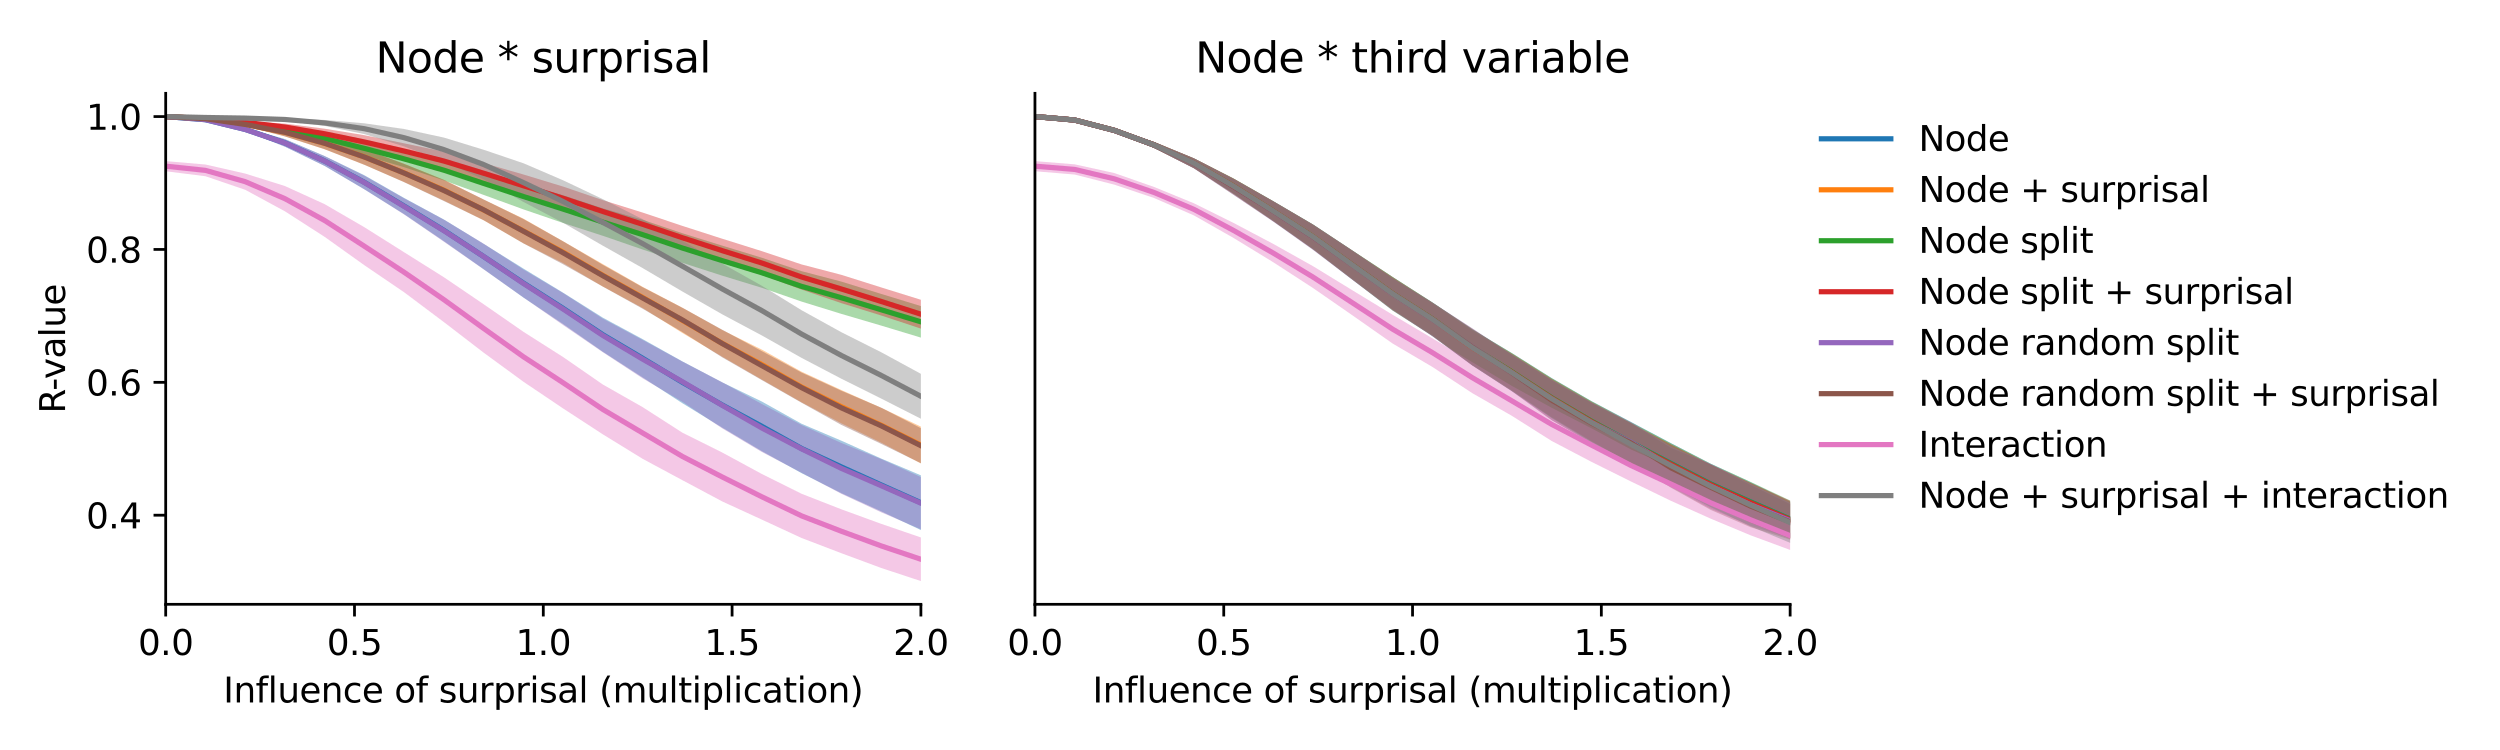 <?xml version="1.0" encoding="utf-8" standalone="no"?>
<!DOCTYPE svg PUBLIC "-//W3C//DTD SVG 1.1//EN"
  "http://www.w3.org/Graphics/SVG/1.1/DTD/svg11.dtd">
<svg xmlns:xlink="http://www.w3.org/1999/xlink" width="720pt" height="216pt" viewBox="0 0 720 216" xmlns="http://www.w3.org/2000/svg" version="1.1">
 <defs>
  <style type="text/css">*{stroke-linejoin: round; stroke-linecap: butt}</style>
 </defs>
 <g id="figure_1">
  <g id="patch_1">
   <path d="M 0 216 
L 720 216 
L 720 0 
L 0 0 
z
" style="fill: #ffffff"/>
  </g>
  <g id="axes_1">
   <g id="patch_2">
    <path d="M 47.72 174.04 
L 265.215 174.04 
L 265.215 26.88 
L 47.72 26.88 
z
" style="fill: #ffffff"/>
   </g>
   <g id="PolyCollection_1">
    <path d="M 47.72 33.569 
L 47.72 33.569 
L 59.167 34.581 
L 70.614 37.716 
L 82.061 42.236 
L 93.508 47.801 
L 104.956 54.541 
L 116.403 61.68 
L 127.85 69.459 
L 139.297 77.529 
L 150.744 85.688 
L 162.191 93.336 
L 173.638 101.32 
L 185.085 108.699 
L 196.532 116.137 
L 207.979 123.14 
L 219.427 129.94 
L 230.874 136.282 
L 242.321 142.037 
L 253.768 147.257 
L 265.215 152.668 
L 265.215 136.897 
L 265.215 136.897 
L 253.768 132.057 
L 242.321 126.924 
L 230.874 122.053 
L 219.427 115.649 
L 207.979 110.113 
L 196.532 104.089 
L 185.085 97.672 
L 173.638 91.504 
L 162.191 84.31 
L 150.744 77.35 
L 139.297 70.247 
L 127.85 63.226 
L 116.403 57.024 
L 104.956 50.481 
L 93.508 44.938 
L 82.061 40.062 
L 70.614 36.809 
L 59.167 34.349 
L 47.72 33.569 
z
" clip-path="url(#pa63d405629)" style="fill: #1f77b4; fill-opacity: 0.4"/>
   </g>
   <g id="PolyCollection_2">
    <path d="M 47.72 33.569 
L 47.72 33.569 
L 59.167 34.302 
L 70.614 36.304 
L 82.061 39.29 
L 93.508 43.007 
L 104.956 47.463 
L 116.403 52.429 
L 127.85 57.769 
L 139.297 63.44 
L 150.744 70.064 
L 162.191 75.784 
L 173.638 82.541 
L 185.085 88.711 
L 196.532 95.912 
L 207.979 102.717 
L 219.427 109.33 
L 230.874 115.882 
L 242.321 121.928 
L 253.768 127.486 
L 265.215 133.477 
L 265.215 122.863 
L 265.215 122.863 
L 253.768 117.433 
L 242.321 112.337 
L 230.874 107.063 
L 219.427 100.699 
L 207.979 95.044 
L 196.532 88.626 
L 185.085 82.611 
L 173.638 76.074 
L 162.191 69.507 
L 150.744 62.965 
L 139.297 57.486 
L 127.85 51.765 
L 116.403 47.175 
L 104.956 42.943 
L 93.508 39.577 
L 82.061 36.897 
L 70.614 35.347 
L 59.167 34.086 
L 47.72 33.569 
z
" clip-path="url(#pa63d405629)" style="fill: #ff7f0e; fill-opacity: 0.4"/>
   </g>
   <g id="PolyCollection_3">
    <path d="M 47.72 33.569 
L 47.72 33.569 
L 59.167 34.4 
L 70.614 36.095 
L 82.061 38.482 
L 93.508 41.414 
L 104.956 44.805 
L 116.403 48.16 
L 127.85 51.954 
L 139.297 56.139 
L 150.744 60.305 
L 162.191 64.224 
L 173.638 67.921 
L 185.085 71.864 
L 196.532 75.694 
L 207.979 79.389 
L 219.427 82.893 
L 230.874 86.865 
L 242.321 90.402 
L 253.768 93.77 
L 265.215 97.233 
L 265.215 88.149 
L 265.215 88.149 
L 253.768 84.645 
L 242.321 81.104 
L 230.874 78.103 
L 219.427 74.233 
L 207.979 70.733 
L 196.532 67.173 
L 185.085 63.302 
L 173.638 60.01 
L 162.191 56.238 
L 150.744 52.899 
L 139.297 49.519 
L 127.85 46.082 
L 116.403 43.379 
L 104.956 40.674 
L 93.508 38.294 
L 82.061 36.373 
L 70.614 35.218 
L 59.167 34.159 
L 47.72 33.569 
z
" clip-path="url(#pa63d405629)" style="fill: #2ca02c; fill-opacity: 0.4"/>
   </g>
   <g id="PolyCollection_4">
    <path d="M 47.72 33.57 
L 47.72 33.57 
L 59.167 34.257 
L 70.614 35.627 
L 82.061 37.573 
L 93.508 39.995 
L 104.956 42.848 
L 116.403 45.733 
L 127.85 49.092 
L 139.297 52.833 
L 150.744 56.747 
L 162.191 60.492 
L 173.638 64.202 
L 185.085 67.993 
L 196.532 71.894 
L 207.979 75.618 
L 219.427 79.173 
L 230.874 83.41 
L 242.321 87.313 
L 253.768 90.863 
L 265.215 94.645 
L 265.215 86.335 
L 265.215 86.335 
L 253.768 82.772 
L 242.321 79.157 
L 230.874 76.165 
L 219.427 72.337 
L 207.979 68.745 
L 196.532 65.06 
L 185.085 61.219 
L 173.638 57.649 
L 162.191 53.739 
L 150.744 50.255 
L 139.297 46.959 
L 127.85 43.675 
L 116.403 41.283 
L 104.956 38.941 
L 93.508 37.067 
L 82.061 35.607 
L 70.614 34.831 
L 59.167 34.05 
L 47.72 33.57 
z
" clip-path="url(#pa63d405629)" style="fill: #d62728; fill-opacity: 0.4"/>
   </g>
   <g id="PolyCollection_5">
    <path d="M 47.72 33.569 
L 47.72 33.569 
L 59.167 34.573 
L 70.614 37.736 
L 82.061 42.249 
L 93.508 47.792 
L 104.956 54.524 
L 116.403 61.779 
L 127.85 69.624 
L 139.297 77.577 
L 150.744 85.669 
L 162.191 93.63 
L 173.638 101.456 
L 185.085 108.962 
L 196.532 115.728 
L 207.979 123.353 
L 219.427 130.179 
L 230.874 136.162 
L 242.321 142.219 
L 253.768 147.538 
L 265.215 152.44 
L 265.215 137.394 
L 265.215 137.394 
L 253.768 132.221 
L 242.321 127.585 
L 230.874 122.415 
L 219.427 116.366 
L 207.979 110.092 
L 196.532 104.141 
L 185.085 97.91 
L 173.638 91.782 
L 162.191 84.415 
L 150.744 77.622 
L 139.297 70.197 
L 127.85 63.277 
L 116.403 57.14 
L 104.956 50.631 
L 93.508 44.991 
L 82.061 40.11 
L 70.614 36.831 
L 59.167 34.353 
L 47.72 33.569 
z
" clip-path="url(#pa63d405629)" style="fill: #9467bd; fill-opacity: 0.4"/>
   </g>
   <g id="PolyCollection_6">
    <path d="M 47.72 33.57 
L 47.72 33.57 
L 59.167 34.298 
L 70.614 36.31 
L 82.061 39.281 
L 93.508 42.971 
L 104.956 47.468 
L 116.403 52.478 
L 127.85 57.908 
L 139.297 63.433 
L 150.744 70.105 
L 162.191 76.122 
L 173.638 82.554 
L 185.085 88.919 
L 196.532 95.643 
L 207.979 102.91 
L 219.427 109.487 
L 230.874 116.004 
L 242.321 122.386 
L 253.768 127.837 
L 265.215 133.414 
L 265.215 123.326 
L 265.215 123.326 
L 253.768 117.419 
L 242.321 112.546 
L 230.874 107.314 
L 219.427 101.143 
L 207.979 94.95 
L 196.532 88.645 
L 185.085 82.73 
L 173.638 76.293 
L 162.191 69.51 
L 150.744 63.091 
L 139.297 57.452 
L 127.85 51.841 
L 116.403 47.224 
L 104.956 42.965 
L 93.508 39.58 
L 82.061 36.918 
L 70.614 35.363 
L 59.167 34.089 
L 47.72 33.57 
z
" clip-path="url(#pa63d405629)" style="fill: #8c564b; fill-opacity: 0.4"/>
   </g>
   <g id="PolyCollection_7">
    <path d="M 47.72 46.399 
L 47.72 49.32 
L 59.167 50.756 
L 70.614 54.659 
L 82.061 60.861 
L 93.508 68.226 
L 104.956 76.399 
L 116.403 84.184 
L 127.85 92.771 
L 139.297 101.57 
L 150.744 109.941 
L 162.191 117.648 
L 173.638 125.106 
L 185.085 132.148 
L 196.532 138.301 
L 207.979 144.406 
L 219.427 149.656 
L 230.874 154.951 
L 242.321 159.329 
L 253.768 163.57 
L 265.215 167.351 
L 265.215 154.79 
L 265.215 154.79 
L 253.768 150.861 
L 242.321 146.686 
L 230.874 142.215 
L 219.427 136.519 
L 207.979 130.312 
L 196.532 124.612 
L 185.085 117.255 
L 173.638 110.755 
L 162.191 102.837 
L 150.744 95.556 
L 139.297 87.622 
L 127.85 79.849 
L 116.403 72.66 
L 104.956 65.45 
L 93.508 58.801 
L 82.061 53.582 
L 70.614 49.985 
L 59.167 47.381 
L 47.72 46.399 
z
" clip-path="url(#pa63d405629)" style="fill: #e377c2; fill-opacity: 0.4"/>
   </g>
   <g id="PolyCollection_8">
    <path d="M 47.72 33.569 
L 47.72 33.57 
L 59.167 33.853 
L 70.614 34.084 
L 82.061 34.749 
L 93.508 36.26 
L 104.956 38.625 
L 116.403 42.18 
L 127.85 46.562 
L 139.297 51.653 
L 150.744 58.159 
L 162.191 64.175 
L 173.638 70.772 
L 185.085 77.209 
L 196.532 83.958 
L 207.979 90.516 
L 219.427 96.621 
L 230.874 103.085 
L 242.321 109.078 
L 253.768 114.782 
L 265.215 120.601 
L 265.215 107.664 
L 265.215 107.664 
L 253.768 101.437 
L 242.321 95.681 
L 230.874 89.355 
L 219.427 82.308 
L 207.979 75.884 
L 196.532 69.363 
L 185.085 63.126 
L 173.638 57.372 
L 162.191 51.934 
L 150.744 47.016 
L 139.297 43.136 
L 127.85 39.623 
L 116.403 37.159 
L 104.956 35.516 
L 93.508 34.548 
L 82.061 34.071 
L 70.614 33.95 
L 59.167 33.817 
L 47.72 33.569 
z
" clip-path="url(#pa63d405629)" style="fill: #7f7f7f; fill-opacity: 0.4"/>
   </g>
   <g id="matplotlib.axis_1">
    <g id="xtick_1">
     <g id="line2d_1">
      <defs>
       <path id="m52c417dfa9" d="M 0 0 
L 0 3.5 
" style="stroke: #000000; stroke-width: 0.8"/>
      </defs>
      <g>
       <use xlink:href="#m52c417dfa9" x="47.72" y="174.04" style="stroke: #000000; stroke-width: 0.8"/>
      </g>
     </g>
     <g id="text_1">
      <!-- 0.0 -->
      <g transform="translate(39.768 188.638)scale(0.1 -0.1)">
       <defs>
        <path id="DejaVuSans-30" d="M 2034 4250 
Q 1547 4250 1301 3770 
Q 1056 3291 1056 2328 
Q 1056 1369 1301 889 
Q 1547 409 2034 409 
Q 2525 409 2770 889 
Q 3016 1369 3016 2328 
Q 3016 3291 2770 3770 
Q 2525 4250 2034 4250 
z
M 2034 4750 
Q 2819 4750 3233 4129 
Q 3647 3509 3647 2328 
Q 3647 1150 3233 529 
Q 2819 -91 2034 -91 
Q 1250 -91 836 529 
Q 422 1150 422 2328 
Q 422 3509 836 4129 
Q 1250 4750 2034 4750 
z
" transform="scale(0.016)"/>
        <path id="DejaVuSans-2e" d="M 684 794 
L 1344 794 
L 1344 0 
L 684 0 
L 684 794 
z
" transform="scale(0.016)"/>
       </defs>
       <use xlink:href="#DejaVuSans-30"/>
       <use xlink:href="#DejaVuSans-2e" x="63.623"/>
       <use xlink:href="#DejaVuSans-30" x="95.41"/>
      </g>
     </g>
    </g>
    <g id="xtick_2">
     <g id="line2d_2">
      <g>
       <use xlink:href="#m52c417dfa9" x="102.094" y="174.04" style="stroke: #000000; stroke-width: 0.8"/>
      </g>
     </g>
     <g id="text_2">
      <!-- 0.5 -->
      <g transform="translate(94.142 188.638)scale(0.1 -0.1)">
       <defs>
        <path id="DejaVuSans-35" d="M 691 4666 
L 3169 4666 
L 3169 4134 
L 1269 4134 
L 1269 2991 
Q 1406 3038 1543 3061 
Q 1681 3084 1819 3084 
Q 2600 3084 3056 2656 
Q 3513 2228 3513 1497 
Q 3513 744 3044 326 
Q 2575 -91 1722 -91 
Q 1428 -91 1123 -41 
Q 819 9 494 109 
L 494 744 
Q 775 591 1075 516 
Q 1375 441 1709 441 
Q 2250 441 2565 725 
Q 2881 1009 2881 1497 
Q 2881 1984 2565 2268 
Q 2250 2553 1709 2553 
Q 1456 2553 1204 2497 
Q 953 2441 691 2322 
L 691 4666 
z
" transform="scale(0.016)"/>
       </defs>
       <use xlink:href="#DejaVuSans-30"/>
       <use xlink:href="#DejaVuSans-2e" x="63.623"/>
       <use xlink:href="#DejaVuSans-35" x="95.41"/>
      </g>
     </g>
    </g>
    <g id="xtick_3">
     <g id="line2d_3">
      <g>
       <use xlink:href="#m52c417dfa9" x="156.468" y="174.04" style="stroke: #000000; stroke-width: 0.8"/>
      </g>
     </g>
     <g id="text_3">
      <!-- 1.0 -->
      <g transform="translate(148.516 188.638)scale(0.1 -0.1)">
       <defs>
        <path id="DejaVuSans-31" d="M 794 531 
L 1825 531 
L 1825 4091 
L 703 3866 
L 703 4441 
L 1819 4666 
L 2450 4666 
L 2450 531 
L 3481 531 
L 3481 0 
L 794 0 
L 794 531 
z
" transform="scale(0.016)"/>
       </defs>
       <use xlink:href="#DejaVuSans-31"/>
       <use xlink:href="#DejaVuSans-2e" x="63.623"/>
       <use xlink:href="#DejaVuSans-30" x="95.41"/>
      </g>
     </g>
    </g>
    <g id="xtick_4">
     <g id="line2d_4">
      <g>
       <use xlink:href="#m52c417dfa9" x="210.841" y="174.04" style="stroke: #000000; stroke-width: 0.8"/>
      </g>
     </g>
     <g id="text_4">
      <!-- 1.5 -->
      <g transform="translate(202.89 188.638)scale(0.1 -0.1)">
       <use xlink:href="#DejaVuSans-31"/>
       <use xlink:href="#DejaVuSans-2e" x="63.623"/>
       <use xlink:href="#DejaVuSans-35" x="95.41"/>
      </g>
     </g>
    </g>
    <g id="xtick_5">
     <g id="line2d_5">
      <g>
       <use xlink:href="#m52c417dfa9" x="265.215" y="174.04" style="stroke: #000000; stroke-width: 0.8"/>
      </g>
     </g>
     <g id="text_5">
      <!-- 2.0 -->
      <g transform="translate(257.263 188.638)scale(0.1 -0.1)">
       <defs>
        <path id="DejaVuSans-32" d="M 1228 531 
L 3431 531 
L 3431 0 
L 469 0 
L 469 531 
Q 828 903 1448 1529 
Q 2069 2156 2228 2338 
Q 2531 2678 2651 2914 
Q 2772 3150 2772 3378 
Q 2772 3750 2511 3984 
Q 2250 4219 1831 4219 
Q 1534 4219 1204 4116 
Q 875 4013 500 3803 
L 500 4441 
Q 881 4594 1212 4672 
Q 1544 4750 1819 4750 
Q 2544 4750 2975 4387 
Q 3406 4025 3406 3419 
Q 3406 3131 3298 2873 
Q 3191 2616 2906 2266 
Q 2828 2175 2409 1742 
Q 1991 1309 1228 531 
z
" transform="scale(0.016)"/>
       </defs>
       <use xlink:href="#DejaVuSans-32"/>
       <use xlink:href="#DejaVuSans-2e" x="63.623"/>
       <use xlink:href="#DejaVuSans-30" x="95.41"/>
      </g>
     </g>
    </g>
    <g id="text_6">
     <!-- Influence of surprisal (multiplication) -->
     <g transform="translate(64.321 202.317)scale(0.1 -0.1)">
      <defs>
       <path id="DejaVuSans-49" d="M 628 4666 
L 1259 4666 
L 1259 0 
L 628 0 
L 628 4666 
z
" transform="scale(0.016)"/>
       <path id="DejaVuSans-6e" d="M 3513 2113 
L 3513 0 
L 2938 0 
L 2938 2094 
Q 2938 2591 2744 2837 
Q 2550 3084 2163 3084 
Q 1697 3084 1428 2787 
Q 1159 2491 1159 1978 
L 1159 0 
L 581 0 
L 581 3500 
L 1159 3500 
L 1159 2956 
Q 1366 3272 1645 3428 
Q 1925 3584 2291 3584 
Q 2894 3584 3203 3211 
Q 3513 2838 3513 2113 
z
" transform="scale(0.016)"/>
       <path id="DejaVuSans-66" d="M 2375 4863 
L 2375 4384 
L 1825 4384 
Q 1516 4384 1395 4259 
Q 1275 4134 1275 3809 
L 1275 3500 
L 2222 3500 
L 2222 3053 
L 1275 3053 
L 1275 0 
L 697 0 
L 697 3053 
L 147 3053 
L 147 3500 
L 697 3500 
L 697 3744 
Q 697 4328 969 4595 
Q 1241 4863 1831 4863 
L 2375 4863 
z
" transform="scale(0.016)"/>
       <path id="DejaVuSans-6c" d="M 603 4863 
L 1178 4863 
L 1178 0 
L 603 0 
L 603 4863 
z
" transform="scale(0.016)"/>
       <path id="DejaVuSans-75" d="M 544 1381 
L 544 3500 
L 1119 3500 
L 1119 1403 
Q 1119 906 1312 657 
Q 1506 409 1894 409 
Q 2359 409 2629 706 
Q 2900 1003 2900 1516 
L 2900 3500 
L 3475 3500 
L 3475 0 
L 2900 0 
L 2900 538 
Q 2691 219 2414 64 
Q 2138 -91 1772 -91 
Q 1169 -91 856 284 
Q 544 659 544 1381 
z
M 1991 3584 
L 1991 3584 
z
" transform="scale(0.016)"/>
       <path id="DejaVuSans-65" d="M 3597 1894 
L 3597 1613 
L 953 1613 
Q 991 1019 1311 708 
Q 1631 397 2203 397 
Q 2534 397 2845 478 
Q 3156 559 3463 722 
L 3463 178 
Q 3153 47 2828 -22 
Q 2503 -91 2169 -91 
Q 1331 -91 842 396 
Q 353 884 353 1716 
Q 353 2575 817 3079 
Q 1281 3584 2069 3584 
Q 2775 3584 3186 3129 
Q 3597 2675 3597 1894 
z
M 3022 2063 
Q 3016 2534 2758 2815 
Q 2500 3097 2075 3097 
Q 1594 3097 1305 2825 
Q 1016 2553 972 2059 
L 3022 2063 
z
" transform="scale(0.016)"/>
       <path id="DejaVuSans-63" d="M 3122 3366 
L 3122 2828 
Q 2878 2963 2633 3030 
Q 2388 3097 2138 3097 
Q 1578 3097 1268 2742 
Q 959 2388 959 1747 
Q 959 1106 1268 751 
Q 1578 397 2138 397 
Q 2388 397 2633 464 
Q 2878 531 3122 666 
L 3122 134 
Q 2881 22 2623 -34 
Q 2366 -91 2075 -91 
Q 1284 -91 818 406 
Q 353 903 353 1747 
Q 353 2603 823 3093 
Q 1294 3584 2113 3584 
Q 2378 3584 2631 3529 
Q 2884 3475 3122 3366 
z
" transform="scale(0.016)"/>
       <path id="DejaVuSans-20" transform="scale(0.016)"/>
       <path id="DejaVuSans-6f" d="M 1959 3097 
Q 1497 3097 1228 2736 
Q 959 2375 959 1747 
Q 959 1119 1226 758 
Q 1494 397 1959 397 
Q 2419 397 2687 759 
Q 2956 1122 2956 1747 
Q 2956 2369 2687 2733 
Q 2419 3097 1959 3097 
z
M 1959 3584 
Q 2709 3584 3137 3096 
Q 3566 2609 3566 1747 
Q 3566 888 3137 398 
Q 2709 -91 1959 -91 
Q 1206 -91 779 398 
Q 353 888 353 1747 
Q 353 2609 779 3096 
Q 1206 3584 1959 3584 
z
" transform="scale(0.016)"/>
       <path id="DejaVuSans-73" d="M 2834 3397 
L 2834 2853 
Q 2591 2978 2328 3040 
Q 2066 3103 1784 3103 
Q 1356 3103 1142 2972 
Q 928 2841 928 2578 
Q 928 2378 1081 2264 
Q 1234 2150 1697 2047 
L 1894 2003 
Q 2506 1872 2764 1633 
Q 3022 1394 3022 966 
Q 3022 478 2636 193 
Q 2250 -91 1575 -91 
Q 1294 -91 989 -36 
Q 684 19 347 128 
L 347 722 
Q 666 556 975 473 
Q 1284 391 1588 391 
Q 1994 391 2212 530 
Q 2431 669 2431 922 
Q 2431 1156 2273 1281 
Q 2116 1406 1581 1522 
L 1381 1569 
Q 847 1681 609 1914 
Q 372 2147 372 2553 
Q 372 3047 722 3315 
Q 1072 3584 1716 3584 
Q 2034 3584 2315 3537 
Q 2597 3491 2834 3397 
z
" transform="scale(0.016)"/>
       <path id="DejaVuSans-72" d="M 2631 2963 
Q 2534 3019 2420 3045 
Q 2306 3072 2169 3072 
Q 1681 3072 1420 2755 
Q 1159 2438 1159 1844 
L 1159 0 
L 581 0 
L 581 3500 
L 1159 3500 
L 1159 2956 
Q 1341 3275 1631 3429 
Q 1922 3584 2338 3584 
Q 2397 3584 2469 3576 
Q 2541 3569 2628 3553 
L 2631 2963 
z
" transform="scale(0.016)"/>
       <path id="DejaVuSans-70" d="M 1159 525 
L 1159 -1331 
L 581 -1331 
L 581 3500 
L 1159 3500 
L 1159 2969 
Q 1341 3281 1617 3432 
Q 1894 3584 2278 3584 
Q 2916 3584 3314 3078 
Q 3713 2572 3713 1747 
Q 3713 922 3314 415 
Q 2916 -91 2278 -91 
Q 1894 -91 1617 61 
Q 1341 213 1159 525 
z
M 3116 1747 
Q 3116 2381 2855 2742 
Q 2594 3103 2138 3103 
Q 1681 3103 1420 2742 
Q 1159 2381 1159 1747 
Q 1159 1113 1420 752 
Q 1681 391 2138 391 
Q 2594 391 2855 752 
Q 3116 1113 3116 1747 
z
" transform="scale(0.016)"/>
       <path id="DejaVuSans-69" d="M 603 3500 
L 1178 3500 
L 1178 0 
L 603 0 
L 603 3500 
z
M 603 4863 
L 1178 4863 
L 1178 4134 
L 603 4134 
L 603 4863 
z
" transform="scale(0.016)"/>
       <path id="DejaVuSans-61" d="M 2194 1759 
Q 1497 1759 1228 1600 
Q 959 1441 959 1056 
Q 959 750 1161 570 
Q 1363 391 1709 391 
Q 2188 391 2477 730 
Q 2766 1069 2766 1631 
L 2766 1759 
L 2194 1759 
z
M 3341 1997 
L 3341 0 
L 2766 0 
L 2766 531 
Q 2569 213 2275 61 
Q 1981 -91 1556 -91 
Q 1019 -91 701 211 
Q 384 513 384 1019 
Q 384 1609 779 1909 
Q 1175 2209 1959 2209 
L 2766 2209 
L 2766 2266 
Q 2766 2663 2505 2880 
Q 2244 3097 1772 3097 
Q 1472 3097 1187 3025 
Q 903 2953 641 2809 
L 641 3341 
Q 956 3463 1253 3523 
Q 1550 3584 1831 3584 
Q 2591 3584 2966 3190 
Q 3341 2797 3341 1997 
z
" transform="scale(0.016)"/>
       <path id="DejaVuSans-28" d="M 1984 4856 
Q 1566 4138 1362 3434 
Q 1159 2731 1159 2009 
Q 1159 1288 1364 580 
Q 1569 -128 1984 -844 
L 1484 -844 
Q 1016 -109 783 600 
Q 550 1309 550 2009 
Q 550 2706 781 3412 
Q 1013 4119 1484 4856 
L 1984 4856 
z
" transform="scale(0.016)"/>
       <path id="DejaVuSans-6d" d="M 3328 2828 
Q 3544 3216 3844 3400 
Q 4144 3584 4550 3584 
Q 5097 3584 5394 3201 
Q 5691 2819 5691 2113 
L 5691 0 
L 5113 0 
L 5113 2094 
Q 5113 2597 4934 2840 
Q 4756 3084 4391 3084 
Q 3944 3084 3684 2787 
Q 3425 2491 3425 1978 
L 3425 0 
L 2847 0 
L 2847 2094 
Q 2847 2600 2669 2842 
Q 2491 3084 2119 3084 
Q 1678 3084 1418 2786 
Q 1159 2488 1159 1978 
L 1159 0 
L 581 0 
L 581 3500 
L 1159 3500 
L 1159 2956 
Q 1356 3278 1631 3431 
Q 1906 3584 2284 3584 
Q 2666 3584 2933 3390 
Q 3200 3197 3328 2828 
z
" transform="scale(0.016)"/>
       <path id="DejaVuSans-74" d="M 1172 4494 
L 1172 3500 
L 2356 3500 
L 2356 3053 
L 1172 3053 
L 1172 1153 
Q 1172 725 1289 603 
Q 1406 481 1766 481 
L 2356 481 
L 2356 0 
L 1766 0 
Q 1100 0 847 248 
Q 594 497 594 1153 
L 594 3053 
L 172 3053 
L 172 3500 
L 594 3500 
L 594 4494 
L 1172 4494 
z
" transform="scale(0.016)"/>
       <path id="DejaVuSans-29" d="M 513 4856 
L 1013 4856 
Q 1481 4119 1714 3412 
Q 1947 2706 1947 2009 
Q 1947 1309 1714 600 
Q 1481 -109 1013 -844 
L 513 -844 
Q 928 -128 1133 580 
Q 1338 1288 1338 2009 
Q 1338 2731 1133 3434 
Q 928 4138 513 4856 
z
" transform="scale(0.016)"/>
      </defs>
      <use xlink:href="#DejaVuSans-49"/>
      <use xlink:href="#DejaVuSans-6e" x="29.492"/>
      <use xlink:href="#DejaVuSans-66" x="92.871"/>
      <use xlink:href="#DejaVuSans-6c" x="128.076"/>
      <use xlink:href="#DejaVuSans-75" x="155.859"/>
      <use xlink:href="#DejaVuSans-65" x="219.238"/>
      <use xlink:href="#DejaVuSans-6e" x="280.762"/>
      <use xlink:href="#DejaVuSans-63" x="344.141"/>
      <use xlink:href="#DejaVuSans-65" x="399.121"/>
      <use xlink:href="#DejaVuSans-20" x="460.645"/>
      <use xlink:href="#DejaVuSans-6f" x="492.432"/>
      <use xlink:href="#DejaVuSans-66" x="553.613"/>
      <use xlink:href="#DejaVuSans-20" x="588.818"/>
      <use xlink:href="#DejaVuSans-73" x="620.605"/>
      <use xlink:href="#DejaVuSans-75" x="672.705"/>
      <use xlink:href="#DejaVuSans-72" x="736.084"/>
      <use xlink:href="#DejaVuSans-70" x="777.197"/>
      <use xlink:href="#DejaVuSans-72" x="840.674"/>
      <use xlink:href="#DejaVuSans-69" x="881.787"/>
      <use xlink:href="#DejaVuSans-73" x="909.57"/>
      <use xlink:href="#DejaVuSans-61" x="961.67"/>
      <use xlink:href="#DejaVuSans-6c" x="1022.949"/>
      <use xlink:href="#DejaVuSans-20" x="1050.732"/>
      <use xlink:href="#DejaVuSans-28" x="1082.52"/>
      <use xlink:href="#DejaVuSans-6d" x="1121.533"/>
      <use xlink:href="#DejaVuSans-75" x="1218.945"/>
      <use xlink:href="#DejaVuSans-6c" x="1282.324"/>
      <use xlink:href="#DejaVuSans-74" x="1310.107"/>
      <use xlink:href="#DejaVuSans-69" x="1349.316"/>
      <use xlink:href="#DejaVuSans-70" x="1377.1"/>
      <use xlink:href="#DejaVuSans-6c" x="1440.576"/>
      <use xlink:href="#DejaVuSans-69" x="1468.359"/>
      <use xlink:href="#DejaVuSans-63" x="1496.143"/>
      <use xlink:href="#DejaVuSans-61" x="1551.123"/>
      <use xlink:href="#DejaVuSans-74" x="1612.402"/>
      <use xlink:href="#DejaVuSans-69" x="1651.611"/>
      <use xlink:href="#DejaVuSans-6f" x="1679.395"/>
      <use xlink:href="#DejaVuSans-6e" x="1740.576"/>
      <use xlink:href="#DejaVuSans-29" x="1803.955"/>
     </g>
    </g>
   </g>
   <g id="matplotlib.axis_2">
    <g id="ytick_1">
     <g id="line2d_6">
      <defs>
       <path id="m226d884c65" d="M 0 0 
L -3.5 0 
" style="stroke: #000000; stroke-width: 0.8"/>
      </defs>
      <g>
       <use xlink:href="#m226d884c65" x="47.72" y="148.376" style="stroke: #000000; stroke-width: 0.8"/>
      </g>
     </g>
     <g id="text_7">
      <!-- 0.4 -->
      <g transform="translate(24.817 152.175)scale(0.1 -0.1)">
       <defs>
        <path id="DejaVuSans-34" d="M 2419 4116 
L 825 1625 
L 2419 1625 
L 2419 4116 
z
M 2253 4666 
L 3047 4666 
L 3047 1625 
L 3713 1625 
L 3713 1100 
L 3047 1100 
L 3047 0 
L 2419 0 
L 2419 1100 
L 313 1100 
L 313 1709 
L 2253 4666 
z
" transform="scale(0.016)"/>
       </defs>
       <use xlink:href="#DejaVuSans-30"/>
       <use xlink:href="#DejaVuSans-2e" x="63.623"/>
       <use xlink:href="#DejaVuSans-34" x="95.41"/>
      </g>
     </g>
    </g>
    <g id="ytick_2">
     <g id="line2d_7">
      <g>
       <use xlink:href="#m226d884c65" x="47.72" y="110.107" style="stroke: #000000; stroke-width: 0.8"/>
      </g>
     </g>
     <g id="text_8">
      <!-- 0.6 -->
      <g transform="translate(24.817 113.906)scale(0.1 -0.1)">
       <defs>
        <path id="DejaVuSans-36" d="M 2113 2584 
Q 1688 2584 1439 2293 
Q 1191 2003 1191 1497 
Q 1191 994 1439 701 
Q 1688 409 2113 409 
Q 2538 409 2786 701 
Q 3034 994 3034 1497 
Q 3034 2003 2786 2293 
Q 2538 2584 2113 2584 
z
M 3366 4563 
L 3366 3988 
Q 3128 4100 2886 4159 
Q 2644 4219 2406 4219 
Q 1781 4219 1451 3797 
Q 1122 3375 1075 2522 
Q 1259 2794 1537 2939 
Q 1816 3084 2150 3084 
Q 2853 3084 3261 2657 
Q 3669 2231 3669 1497 
Q 3669 778 3244 343 
Q 2819 -91 2113 -91 
Q 1303 -91 875 529 
Q 447 1150 447 2328 
Q 447 3434 972 4092 
Q 1497 4750 2381 4750 
Q 2619 4750 2861 4703 
Q 3103 4656 3366 4563 
z
" transform="scale(0.016)"/>
       </defs>
       <use xlink:href="#DejaVuSans-30"/>
       <use xlink:href="#DejaVuSans-2e" x="63.623"/>
       <use xlink:href="#DejaVuSans-36" x="95.41"/>
      </g>
     </g>
    </g>
    <g id="ytick_3">
     <g id="line2d_8">
      <g>
       <use xlink:href="#m226d884c65" x="47.72" y="71.838" style="stroke: #000000; stroke-width: 0.8"/>
      </g>
     </g>
     <g id="text_9">
      <!-- 0.8 -->
      <g transform="translate(24.817 75.637)scale(0.1 -0.1)">
       <defs>
        <path id="DejaVuSans-38" d="M 2034 2216 
Q 1584 2216 1326 1975 
Q 1069 1734 1069 1313 
Q 1069 891 1326 650 
Q 1584 409 2034 409 
Q 2484 409 2743 651 
Q 3003 894 3003 1313 
Q 3003 1734 2745 1975 
Q 2488 2216 2034 2216 
z
M 1403 2484 
Q 997 2584 770 2862 
Q 544 3141 544 3541 
Q 544 4100 942 4425 
Q 1341 4750 2034 4750 
Q 2731 4750 3128 4425 
Q 3525 4100 3525 3541 
Q 3525 3141 3298 2862 
Q 3072 2584 2669 2484 
Q 3125 2378 3379 2068 
Q 3634 1759 3634 1313 
Q 3634 634 3220 271 
Q 2806 -91 2034 -91 
Q 1263 -91 848 271 
Q 434 634 434 1313 
Q 434 1759 690 2068 
Q 947 2378 1403 2484 
z
M 1172 3481 
Q 1172 3119 1398 2916 
Q 1625 2713 2034 2713 
Q 2441 2713 2670 2916 
Q 2900 3119 2900 3481 
Q 2900 3844 2670 4047 
Q 2441 4250 2034 4250 
Q 1625 4250 1398 4047 
Q 1172 3844 1172 3481 
z
" transform="scale(0.016)"/>
       </defs>
       <use xlink:href="#DejaVuSans-30"/>
       <use xlink:href="#DejaVuSans-2e" x="63.623"/>
       <use xlink:href="#DejaVuSans-38" x="95.41"/>
      </g>
     </g>
    </g>
    <g id="ytick_4">
     <g id="line2d_9">
      <g>
       <use xlink:href="#m226d884c65" x="47.72" y="33.569" style="stroke: #000000; stroke-width: 0.8"/>
      </g>
     </g>
     <g id="text_10">
      <!-- 1.0 -->
      <g transform="translate(24.817 37.368)scale(0.1 -0.1)">
       <use xlink:href="#DejaVuSans-31"/>
       <use xlink:href="#DejaVuSans-2e" x="63.623"/>
       <use xlink:href="#DejaVuSans-30" x="95.41"/>
      </g>
     </g>
    </g>
    <g id="text_11">
     <!-- R-value -->
     <g transform="translate(18.737 119.065)rotate(-90)scale(0.1 -0.1)">
      <defs>
       <path id="DejaVuSans-52" d="M 2841 2188 
Q 3044 2119 3236 1894 
Q 3428 1669 3622 1275 
L 4263 0 
L 3584 0 
L 2988 1197 
Q 2756 1666 2539 1819 
Q 2322 1972 1947 1972 
L 1259 1972 
L 1259 0 
L 628 0 
L 628 4666 
L 2053 4666 
Q 2853 4666 3247 4331 
Q 3641 3997 3641 3322 
Q 3641 2881 3436 2590 
Q 3231 2300 2841 2188 
z
M 1259 4147 
L 1259 2491 
L 2053 2491 
Q 2509 2491 2742 2702 
Q 2975 2913 2975 3322 
Q 2975 3731 2742 3939 
Q 2509 4147 2053 4147 
L 1259 4147 
z
" transform="scale(0.016)"/>
       <path id="DejaVuSans-2d" d="M 313 2009 
L 1997 2009 
L 1997 1497 
L 313 1497 
L 313 2009 
z
" transform="scale(0.016)"/>
       <path id="DejaVuSans-76" d="M 191 3500 
L 800 3500 
L 1894 563 
L 2988 3500 
L 3597 3500 
L 2284 0 
L 1503 0 
L 191 3500 
z
" transform="scale(0.016)"/>
      </defs>
      <use xlink:href="#DejaVuSans-52"/>
      <use xlink:href="#DejaVuSans-2d" x="65.482"/>
      <use xlink:href="#DejaVuSans-76" x="98.941"/>
      <use xlink:href="#DejaVuSans-61" x="158.121"/>
      <use xlink:href="#DejaVuSans-6c" x="219.4"/>
      <use xlink:href="#DejaVuSans-75" x="247.184"/>
      <use xlink:href="#DejaVuSans-65" x="310.562"/>
     </g>
    </g>
   </g>
   <g id="line2d_10">
    <path d="M 47.72 33.569 
L 59.167 34.465 
L 70.614 37.263 
L 82.061 41.149 
L 93.508 46.37 
L 104.956 52.511 
L 116.403 59.352 
L 127.85 66.342 
L 139.297 73.888 
L 150.744 81.519 
L 162.191 88.823 
L 173.638 96.412 
L 185.085 103.185 
L 196.532 110.113 
L 207.979 116.627 
L 219.427 122.794 
L 230.874 129.168 
L 242.321 134.481 
L 253.768 139.657 
L 265.215 144.782 
" clip-path="url(#pa63d405629)" style="fill: none; stroke: #1f77b4; stroke-width: 1.5; stroke-linecap: square"/>
   </g>
   <g id="line2d_11">
    <path d="M 47.72 33.569 
L 59.167 34.194 
L 70.614 35.825 
L 82.061 38.093 
L 93.508 41.292 
L 104.956 45.203 
L 116.403 49.802 
L 127.85 54.767 
L 139.297 60.463 
L 150.744 66.514 
L 162.191 72.645 
L 173.638 79.308 
L 185.085 85.661 
L 196.532 92.269 
L 207.979 98.88 
L 219.427 105.014 
L 230.874 111.473 
L 242.321 117.132 
L 253.768 122.459 
L 265.215 128.17 
" clip-path="url(#pa63d405629)" style="fill: none; stroke: #ff7f0e; stroke-width: 1.5; stroke-linecap: square"/>
   </g>
   <g id="line2d_12">
    <path d="M 47.72 33.569 
L 59.167 34.28 
L 70.614 35.657 
L 82.061 37.427 
L 93.508 39.854 
L 104.956 42.74 
L 116.403 45.77 
L 127.85 49.018 
L 139.297 52.829 
L 150.744 56.602 
L 162.191 60.231 
L 173.638 63.966 
L 185.085 67.583 
L 196.532 71.433 
L 207.979 75.061 
L 219.427 78.563 
L 230.874 82.484 
L 242.321 85.753 
L 253.768 89.207 
L 265.215 92.691 
" clip-path="url(#pa63d405629)" style="fill: none; stroke: #2ca02c; stroke-width: 1.5; stroke-linecap: square"/>
   </g>
   <g id="line2d_13">
    <path d="M 47.72 33.57 
L 59.167 34.154 
L 70.614 35.229 
L 82.061 36.59 
L 93.508 38.531 
L 104.956 40.895 
L 116.403 43.508 
L 127.85 46.383 
L 139.297 49.896 
L 150.744 53.501 
L 162.191 57.115 
L 173.638 60.926 
L 185.085 64.606 
L 196.532 68.477 
L 207.979 72.182 
L 219.427 75.755 
L 230.874 79.787 
L 242.321 83.235 
L 253.768 86.818 
L 265.215 90.49 
" clip-path="url(#pa63d405629)" style="fill: none; stroke: #d62728; stroke-width: 1.5; stroke-linecap: square"/>
   </g>
   <g id="line2d_14">
    <path d="M 47.72 33.569 
L 59.167 34.463 
L 70.614 37.283 
L 82.061 41.179 
L 93.508 46.392 
L 104.956 52.577 
L 116.403 59.459 
L 127.85 66.45 
L 139.297 73.887 
L 150.744 81.645 
L 162.191 89.022 
L 173.638 96.619 
L 185.085 103.436 
L 196.532 109.935 
L 207.979 116.722 
L 219.427 123.272 
L 230.874 129.288 
L 242.321 134.902 
L 253.768 139.879 
L 265.215 144.917 
" clip-path="url(#pa63d405629)" style="fill: none; stroke: #9467bd; stroke-width: 1.5; stroke-linecap: square"/>
   </g>
   <g id="line2d_15">
    <path d="M 47.72 33.57 
L 59.167 34.193 
L 70.614 35.837 
L 82.061 38.1 
L 93.508 41.276 
L 104.956 45.217 
L 116.403 49.851 
L 127.85 54.874 
L 139.297 60.442 
L 150.744 66.598 
L 162.191 72.816 
L 173.638 79.423 
L 185.085 85.825 
L 196.532 92.144 
L 207.979 98.93 
L 219.427 105.315 
L 230.874 111.659 
L 242.321 117.466 
L 253.768 122.628 
L 265.215 128.37 
" clip-path="url(#pa63d405629)" style="fill: none; stroke: #8c564b; stroke-width: 1.5; stroke-linecap: square"/>
   </g>
   <g id="line2d_16">
    <path d="M 47.72 47.859 
L 59.167 49.068 
L 70.614 52.322 
L 82.061 57.222 
L 93.508 63.514 
L 104.956 70.925 
L 116.403 78.422 
L 127.85 86.31 
L 139.297 94.596 
L 150.744 102.748 
L 162.191 110.242 
L 173.638 117.931 
L 185.085 124.702 
L 196.532 131.457 
L 207.979 137.359 
L 219.427 143.087 
L 230.874 148.583 
L 242.321 153.007 
L 253.768 157.216 
L 265.215 161.07 
" clip-path="url(#pa63d405629)" style="fill: none; stroke: #e377c2; stroke-width: 1.5; stroke-linecap: square"/>
   </g>
   <g id="line2d_17">
    <path d="M 47.72 33.569 
L 59.167 33.835 
L 70.614 34.017 
L 82.061 34.41 
L 93.508 35.404 
L 104.956 37.071 
L 116.403 39.669 
L 127.85 43.092 
L 139.297 47.394 
L 150.744 52.588 
L 162.191 58.054 
L 173.638 64.072 
L 185.085 70.168 
L 196.532 76.66 
L 207.979 83.2 
L 219.427 89.465 
L 230.874 96.22 
L 242.321 102.379 
L 253.768 108.109 
L 265.215 114.132 
" clip-path="url(#pa63d405629)" style="fill: none; stroke: #7f7f7f; stroke-width: 1.5; stroke-linecap: square"/>
   </g>
   <g id="patch_3">
    <path d="M 47.72 174.04 
L 47.72 26.88 
" style="fill: none; stroke: #000000; stroke-width: 0.8; stroke-linejoin: miter; stroke-linecap: square"/>
   </g>
   <g id="patch_4">
    <path d="M 47.72 174.04 
L 265.215 174.04 
" style="fill: none; stroke: #000000; stroke-width: 0.8; stroke-linejoin: miter; stroke-linecap: square"/>
   </g>
   <g id="text_12">
    <!-- Node * surprisal -->
    <g transform="translate(108.186 20.88)scale(0.12 -0.12)">
     <defs>
      <path id="DejaVuSans-4e" d="M 628 4666 
L 1478 4666 
L 3547 763 
L 3547 4666 
L 4159 4666 
L 4159 0 
L 3309 0 
L 1241 3903 
L 1241 0 
L 628 0 
L 628 4666 
z
" transform="scale(0.016)"/>
      <path id="DejaVuSans-64" d="M 2906 2969 
L 2906 4863 
L 3481 4863 
L 3481 0 
L 2906 0 
L 2906 525 
Q 2725 213 2448 61 
Q 2172 -91 1784 -91 
Q 1150 -91 751 415 
Q 353 922 353 1747 
Q 353 2572 751 3078 
Q 1150 3584 1784 3584 
Q 2172 3584 2448 3432 
Q 2725 3281 2906 2969 
z
M 947 1747 
Q 947 1113 1208 752 
Q 1469 391 1925 391 
Q 2381 391 2643 752 
Q 2906 1113 2906 1747 
Q 2906 2381 2643 2742 
Q 2381 3103 1925 3103 
Q 1469 3103 1208 2742 
Q 947 2381 947 1747 
z
" transform="scale(0.016)"/>
      <path id="DejaVuSans-2a" d="M 3009 3897 
L 1888 3291 
L 3009 2681 
L 2828 2375 
L 1778 3009 
L 1778 1831 
L 1422 1831 
L 1422 3009 
L 372 2375 
L 191 2681 
L 1313 3291 
L 191 3897 
L 372 4206 
L 1422 3572 
L 1422 4750 
L 1778 4750 
L 1778 3572 
L 2828 4206 
L 3009 3897 
z
" transform="scale(0.016)"/>
     </defs>
     <use xlink:href="#DejaVuSans-4e"/>
     <use xlink:href="#DejaVuSans-6f" x="74.805"/>
     <use xlink:href="#DejaVuSans-64" x="135.986"/>
     <use xlink:href="#DejaVuSans-65" x="199.463"/>
     <use xlink:href="#DejaVuSans-20" x="260.986"/>
     <use xlink:href="#DejaVuSans-2a" x="292.773"/>
     <use xlink:href="#DejaVuSans-20" x="342.773"/>
     <use xlink:href="#DejaVuSans-73" x="374.561"/>
     <use xlink:href="#DejaVuSans-75" x="426.66"/>
     <use xlink:href="#DejaVuSans-72" x="490.039"/>
     <use xlink:href="#DejaVuSans-70" x="531.152"/>
     <use xlink:href="#DejaVuSans-72" x="594.629"/>
     <use xlink:href="#DejaVuSans-69" x="635.742"/>
     <use xlink:href="#DejaVuSans-73" x="663.525"/>
     <use xlink:href="#DejaVuSans-61" x="715.625"/>
     <use xlink:href="#DejaVuSans-6c" x="776.904"/>
    </g>
   </g>
  </g>
  <g id="axes_2">
   <g id="patch_5">
    <path d="M 298.065 174.04 
L 515.56 174.04 
L 515.56 26.88 
L 298.065 26.88 
z
" style="fill: #ffffff"/>
   </g>
   <g id="PolyCollection_9">
    <path d="M 298.065 33.569 
L 298.065 33.569 
L 309.512 34.726 
L 320.959 38.051 
L 332.406 42.651 
L 343.853 48.424 
L 355.301 55.839 
L 366.748 63.714 
L 378.195 71.813 
L 389.642 80.649 
L 401.089 89.466 
L 412.536 96.764 
L 423.983 105.175 
L 435.43 112.564 
L 446.877 120.263 
L 458.324 127.102 
L 469.772 133.446 
L 481.219 139.291 
L 492.666 145.167 
L 504.113 150.17 
L 515.56 154.559 
L 515.56 144.429 
L 515.56 144.429 
L 504.113 138.836 
L 492.666 133.557 
L 481.219 127.61 
L 469.772 121.536 
L 458.324 115.501 
L 446.877 108.861 
L 435.43 101.679 
L 423.983 94.828 
L 412.536 87.089 
L 401.089 79.774 
L 389.642 72.255 
L 378.195 64.676 
L 366.748 57.984 
L 355.301 51.446 
L 343.853 45.6 
L 332.406 40.901 
L 320.959 37.073 
L 309.512 34.424 
L 298.065 33.569 
z
" clip-path="url(#p883ae89c13)" style="fill: #1f77b4; fill-opacity: 0.4"/>
   </g>
   <g id="PolyCollection_10">
    <path d="M 298.065 33.569 
L 298.065 33.569 
L 309.512 34.725 
L 320.959 38.047 
L 332.406 42.634 
L 343.853 48.404 
L 355.301 55.801 
L 366.748 63.644 
L 378.195 71.731 
L 389.642 80.577 
L 401.089 89.375 
L 412.536 96.686 
L 423.983 105.143 
L 435.43 112.545 
L 446.877 120.235 
L 458.324 127.155 
L 469.772 133.554 
L 481.219 139.439 
L 492.666 145.415 
L 504.113 150.552 
L 515.56 155.022 
L 515.56 144.669 
L 515.56 144.669 
L 504.113 139.139 
L 492.666 133.816 
L 481.219 127.927 
L 469.772 121.809 
L 458.324 115.666 
L 446.877 109.023 
L 435.43 101.785 
L 423.983 94.928 
L 412.536 87.14 
L 401.089 79.793 
L 389.642 72.269 
L 378.195 64.707 
L 366.748 58.001 
L 355.301 51.461 
L 343.853 45.609 
L 332.406 40.902 
L 320.959 37.072 
L 309.512 34.425 
L 298.065 33.569 
z
" clip-path="url(#p883ae89c13)" style="fill: #ff7f0e; fill-opacity: 0.4"/>
   </g>
   <g id="PolyCollection_11">
    <path d="M 298.065 33.569 
L 298.065 33.569 
L 309.512 34.731 
L 320.959 38.029 
L 332.406 42.628 
L 343.853 48.382 
L 355.301 55.779 
L 366.748 63.616 
L 378.195 71.727 
L 389.642 80.512 
L 401.089 89.302 
L 412.536 96.615 
L 423.983 105.102 
L 435.43 112.46 
L 446.877 120.185 
L 458.324 127.047 
L 469.772 133.411 
L 481.219 139.41 
L 492.666 145.32 
L 504.113 150.382 
L 515.56 154.934 
L 515.56 144.142 
L 515.56 144.142 
L 504.113 138.754 
L 492.666 133.535 
L 481.219 127.665 
L 469.772 121.635 
L 458.324 115.558 
L 446.877 108.943 
L 435.43 101.739 
L 423.983 94.848 
L 412.536 87.114 
L 401.089 79.789 
L 389.642 72.242 
L 378.195 64.68 
L 366.748 57.964 
L 355.301 51.428 
L 343.853 45.6 
L 332.406 40.886 
L 320.959 37.07 
L 309.512 34.421 
L 298.065 33.569 
z
" clip-path="url(#p883ae89c13)" style="fill: #2ca02c; fill-opacity: 0.4"/>
   </g>
   <g id="PolyCollection_12">
    <path d="M 298.065 33.57 
L 298.065 33.57 
L 309.512 34.732 
L 320.959 38.038 
L 332.406 42.625 
L 343.853 48.385 
L 355.301 55.772 
L 366.748 63.581 
L 378.195 71.665 
L 389.642 80.448 
L 401.089 89.201 
L 412.536 96.526 
L 423.983 105.015 
L 435.43 112.403 
L 446.877 120.09 
L 458.324 127.01 
L 469.772 133.412 
L 481.219 139.398 
L 492.666 145.403 
L 504.113 150.497 
L 515.56 155.165 
L 515.56 144.231 
L 515.56 144.231 
L 504.113 139.065 
L 492.666 133.805 
L 481.219 128.041 
L 469.772 122.056 
L 458.324 115.896 
L 446.877 109.289 
L 435.43 102.038 
L 423.983 95.164 
L 412.536 87.351 
L 401.089 79.986 
L 389.642 72.393 
L 378.195 64.821 
L 366.748 58.055 
L 355.301 51.482 
L 343.853 45.625 
L 332.406 40.893 
L 320.959 37.07 
L 309.512 34.423 
L 298.065 33.57 
z
" clip-path="url(#p883ae89c13)" style="fill: #d62728; fill-opacity: 0.4"/>
   </g>
   <g id="PolyCollection_13">
    <path d="M 298.065 33.569 
L 298.065 33.569 
L 309.512 34.731 
L 320.959 38.068 
L 332.406 42.643 
L 343.853 48.507 
L 355.301 56.156 
L 366.748 63.872 
L 378.195 72.021 
L 389.642 80.724 
L 401.089 89.221 
L 412.536 96.883 
L 423.983 105.248 
L 435.43 112.707 
L 446.877 121.043 
L 458.324 127.616 
L 469.772 133.201 
L 481.219 140.275 
L 492.666 146.504 
L 504.113 151.389 
L 515.56 155.038 
L 515.56 144.871 
L 515.56 144.871 
L 504.113 139.386 
L 492.666 133.596 
L 481.219 128.676 
L 469.772 121.626 
L 458.324 115.872 
L 446.877 109.406 
L 435.43 102.105 
L 423.983 94.528 
L 412.536 87.129 
L 401.089 80.169 
L 389.642 72.264 
L 378.195 64.703 
L 366.748 58 
L 355.301 51.594 
L 343.853 45.623 
L 332.406 40.899 
L 320.959 37.075 
L 309.512 34.425 
L 298.065 33.569 
z
" clip-path="url(#p883ae89c13)" style="fill: #9467bd; fill-opacity: 0.4"/>
   </g>
   <g id="PolyCollection_14">
    <path d="M 298.065 33.57 
L 298.065 33.57 
L 309.512 34.731 
L 320.959 38.064 
L 332.406 42.627 
L 343.853 48.481 
L 355.301 56.121 
L 366.748 63.812 
L 378.195 71.932 
L 389.642 80.646 
L 401.089 89.13 
L 412.536 96.794 
L 423.983 105.223 
L 435.43 112.643 
L 446.877 120.989 
L 458.324 127.666 
L 469.772 133.271 
L 481.219 140.464 
L 492.666 146.849 
L 504.113 151.829 
L 515.56 155.429 
L 515.56 145.194 
L 515.56 145.194 
L 504.113 139.662 
L 492.666 133.791 
L 481.219 128.981 
L 469.772 121.876 
L 458.324 116.059 
L 446.877 109.564 
L 435.43 102.245 
L 423.983 94.6 
L 412.536 87.173 
L 401.089 80.184 
L 389.642 72.293 
L 378.195 64.743 
L 366.748 58.017 
L 355.301 51.611 
L 343.853 45.635 
L 332.406 40.902 
L 320.959 37.075 
L 309.512 34.425 
L 298.065 33.57 
z
" clip-path="url(#p883ae89c13)" style="fill: #8c564b; fill-opacity: 0.4"/>
   </g>
   <g id="PolyCollection_15">
    <path d="M 298.065 46.399 
L 298.065 49.32 
L 309.512 50.271 
L 320.959 53.188 
L 332.406 57.039 
L 343.853 62.046 
L 355.301 68.557 
L 366.748 75.557 
L 378.195 82.984 
L 389.642 90.918 
L 401.089 98.948 
L 412.536 105.684 
L 423.983 113.209 
L 435.43 119.77 
L 446.877 127.001 
L 458.324 133.002 
L 469.772 138.694 
L 481.219 144.233 
L 492.666 149.368 
L 504.113 154.149 
L 515.56 158.385 
L 515.56 150.164 
L 515.56 150.164 
L 504.113 145.219 
L 492.666 140.259 
L 481.219 134.576 
L 469.772 129.485 
L 458.324 123.353 
L 446.877 117.437 
L 435.43 111.163 
L 423.983 104.289 
L 412.536 97.438 
L 401.089 90.662 
L 389.642 83.693 
L 378.195 76.688 
L 366.748 70.271 
L 355.301 64.227 
L 343.853 58.549 
L 332.406 53.859 
L 320.959 49.847 
L 309.512 47.326 
L 298.065 46.399 
z
" clip-path="url(#p883ae89c13)" style="fill: #e377c2; fill-opacity: 0.4"/>
   </g>
   <g id="PolyCollection_16">
    <path d="M 298.065 33.569 
L 298.065 33.57 
L 309.512 34.723 
L 320.959 38.049 
L 332.406 42.629 
L 343.853 48.405 
L 355.301 55.806 
L 366.748 63.665 
L 378.195 71.741 
L 389.642 80.644 
L 401.089 89.439 
L 412.536 96.749 
L 423.983 105.216 
L 435.43 112.67 
L 446.877 120.426 
L 458.324 127.45 
L 469.772 133.909 
L 481.219 139.967 
L 492.666 146.044 
L 504.113 151.588 
L 515.56 156.343 
L 515.56 144.684 
L 515.56 144.684 
L 504.113 139.254 
L 492.666 134.035 
L 481.219 128.187 
L 469.772 122.076 
L 458.324 115.871 
L 446.877 109.221 
L 435.43 101.96 
L 423.983 94.988 
L 412.536 87.177 
L 401.089 79.802 
L 389.642 72.248 
L 378.195 64.699 
L 366.748 57.976 
L 355.301 51.452 
L 343.853 45.601 
L 332.406 40.897 
L 320.959 37.069 
L 309.512 34.423 
L 298.065 33.569 
z
" clip-path="url(#p883ae89c13)" style="fill: #7f7f7f; fill-opacity: 0.4"/>
   </g>
   <g id="matplotlib.axis_3">
    <g id="xtick_6">
     <g id="line2d_18">
      <g>
       <use xlink:href="#m52c417dfa9" x="298.065" y="174.04" style="stroke: #000000; stroke-width: 0.8"/>
      </g>
     </g>
     <g id="text_13">
      <!-- 0.0 -->
      <g transform="translate(290.113 188.638)scale(0.1 -0.1)">
       <use xlink:href="#DejaVuSans-30"/>
       <use xlink:href="#DejaVuSans-2e" x="63.623"/>
       <use xlink:href="#DejaVuSans-30" x="95.41"/>
      </g>
     </g>
    </g>
    <g id="xtick_7">
     <g id="line2d_19">
      <g>
       <use xlink:href="#m52c417dfa9" x="352.439" y="174.04" style="stroke: #000000; stroke-width: 0.8"/>
      </g>
     </g>
     <g id="text_14">
      <!-- 0.5 -->
      <g transform="translate(344.487 188.638)scale(0.1 -0.1)">
       <use xlink:href="#DejaVuSans-30"/>
       <use xlink:href="#DejaVuSans-2e" x="63.623"/>
       <use xlink:href="#DejaVuSans-35" x="95.41"/>
      </g>
     </g>
    </g>
    <g id="xtick_8">
     <g id="line2d_20">
      <g>
       <use xlink:href="#m52c417dfa9" x="406.812" y="174.04" style="stroke: #000000; stroke-width: 0.8"/>
      </g>
     </g>
     <g id="text_15">
      <!-- 1.0 -->
      <g transform="translate(398.861 188.638)scale(0.1 -0.1)">
       <use xlink:href="#DejaVuSans-31"/>
       <use xlink:href="#DejaVuSans-2e" x="63.623"/>
       <use xlink:href="#DejaVuSans-30" x="95.41"/>
      </g>
     </g>
    </g>
    <g id="xtick_9">
     <g id="line2d_21">
      <g>
       <use xlink:href="#m52c417dfa9" x="461.186" y="174.04" style="stroke: #000000; stroke-width: 0.8"/>
      </g>
     </g>
     <g id="text_16">
      <!-- 1.5 -->
      <g transform="translate(453.235 188.638)scale(0.1 -0.1)">
       <use xlink:href="#DejaVuSans-31"/>
       <use xlink:href="#DejaVuSans-2e" x="63.623"/>
       <use xlink:href="#DejaVuSans-35" x="95.41"/>
      </g>
     </g>
    </g>
    <g id="xtick_10">
     <g id="line2d_22">
      <g>
       <use xlink:href="#m52c417dfa9" x="515.56" y="174.04" style="stroke: #000000; stroke-width: 0.8"/>
      </g>
     </g>
     <g id="text_17">
      <!-- 2.0 -->
      <g transform="translate(507.608 188.638)scale(0.1 -0.1)">
       <use xlink:href="#DejaVuSans-32"/>
       <use xlink:href="#DejaVuSans-2e" x="63.623"/>
       <use xlink:href="#DejaVuSans-30" x="95.41"/>
      </g>
     </g>
    </g>
    <g id="text_18">
     <!-- Influence of surprisal (multiplication) -->
     <g transform="translate(314.666 202.317)scale(0.1 -0.1)">
      <use xlink:href="#DejaVuSans-49"/>
      <use xlink:href="#DejaVuSans-6e" x="29.492"/>
      <use xlink:href="#DejaVuSans-66" x="92.871"/>
      <use xlink:href="#DejaVuSans-6c" x="128.076"/>
      <use xlink:href="#DejaVuSans-75" x="155.859"/>
      <use xlink:href="#DejaVuSans-65" x="219.238"/>
      <use xlink:href="#DejaVuSans-6e" x="280.762"/>
      <use xlink:href="#DejaVuSans-63" x="344.141"/>
      <use xlink:href="#DejaVuSans-65" x="399.121"/>
      <use xlink:href="#DejaVuSans-20" x="460.645"/>
      <use xlink:href="#DejaVuSans-6f" x="492.432"/>
      <use xlink:href="#DejaVuSans-66" x="553.613"/>
      <use xlink:href="#DejaVuSans-20" x="588.818"/>
      <use xlink:href="#DejaVuSans-73" x="620.605"/>
      <use xlink:href="#DejaVuSans-75" x="672.705"/>
      <use xlink:href="#DejaVuSans-72" x="736.084"/>
      <use xlink:href="#DejaVuSans-70" x="777.197"/>
      <use xlink:href="#DejaVuSans-72" x="840.674"/>
      <use xlink:href="#DejaVuSans-69" x="881.787"/>
      <use xlink:href="#DejaVuSans-73" x="909.57"/>
      <use xlink:href="#DejaVuSans-61" x="961.67"/>
      <use xlink:href="#DejaVuSans-6c" x="1022.949"/>
      <use xlink:href="#DejaVuSans-20" x="1050.732"/>
      <use xlink:href="#DejaVuSans-28" x="1082.52"/>
      <use xlink:href="#DejaVuSans-6d" x="1121.533"/>
      <use xlink:href="#DejaVuSans-75" x="1218.945"/>
      <use xlink:href="#DejaVuSans-6c" x="1282.324"/>
      <use xlink:href="#DejaVuSans-74" x="1310.107"/>
      <use xlink:href="#DejaVuSans-69" x="1349.316"/>
      <use xlink:href="#DejaVuSans-70" x="1377.1"/>
      <use xlink:href="#DejaVuSans-6c" x="1440.576"/>
      <use xlink:href="#DejaVuSans-69" x="1468.359"/>
      <use xlink:href="#DejaVuSans-63" x="1496.143"/>
      <use xlink:href="#DejaVuSans-61" x="1551.123"/>
      <use xlink:href="#DejaVuSans-74" x="1612.402"/>
      <use xlink:href="#DejaVuSans-69" x="1651.611"/>
      <use xlink:href="#DejaVuSans-6f" x="1679.395"/>
      <use xlink:href="#DejaVuSans-6e" x="1740.576"/>
      <use xlink:href="#DejaVuSans-29" x="1803.955"/>
     </g>
    </g>
   </g>
   <g id="line2d_23">
    <path d="M 298.065 33.569 
L 309.512 34.575 
L 320.959 37.562 
L 332.406 41.776 
L 343.853 47.012 
L 355.301 53.642 
L 366.748 60.849 
L 378.195 68.244 
L 389.642 76.452 
L 401.089 84.62 
L 412.536 91.927 
L 423.983 100.002 
L 435.43 107.122 
L 446.877 114.562 
L 458.324 121.301 
L 469.772 127.491 
L 481.219 133.45 
L 492.666 139.362 
L 504.113 144.503 
L 515.56 149.494 
" clip-path="url(#p883ae89c13)" style="fill: none; stroke: #1f77b4; stroke-width: 1.5; stroke-linecap: square"/>
   </g>
   <g id="line2d_24">
    <path d="M 298.065 33.569 
L 309.512 34.575 
L 320.959 37.56 
L 332.406 41.768 
L 343.853 47.007 
L 355.301 53.631 
L 366.748 60.822 
L 378.195 68.219 
L 389.642 76.423 
L 401.089 84.584 
L 412.536 91.913 
L 423.983 100.036 
L 435.43 107.165 
L 446.877 114.629 
L 458.324 121.411 
L 469.772 127.681 
L 481.219 133.683 
L 492.666 139.615 
L 504.113 144.845 
L 515.56 149.846 
" clip-path="url(#p883ae89c13)" style="fill: none; stroke: #ff7f0e; stroke-width: 1.5; stroke-linecap: square"/>
   </g>
   <g id="line2d_25">
    <path d="M 298.065 33.569 
L 309.512 34.576 
L 320.959 37.55 
L 332.406 41.757 
L 343.853 46.991 
L 355.301 53.604 
L 366.748 60.79 
L 378.195 68.203 
L 389.642 76.377 
L 401.089 84.546 
L 412.536 91.865 
L 423.983 99.975 
L 435.43 107.1 
L 446.877 114.564 
L 458.324 121.303 
L 469.772 127.523 
L 481.219 133.538 
L 492.666 139.428 
L 504.113 144.568 
L 515.56 149.538 
" clip-path="url(#p883ae89c13)" style="fill: none; stroke: #2ca02c; stroke-width: 1.5; stroke-linecap: square"/>
   </g>
   <g id="line2d_26">
    <path d="M 298.065 33.57 
L 309.512 34.577 
L 320.959 37.554 
L 332.406 41.759 
L 343.853 47.005 
L 355.301 53.627 
L 366.748 60.818 
L 378.195 68.243 
L 389.642 76.421 
L 401.089 84.594 
L 412.536 91.938 
L 423.983 100.089 
L 435.43 107.22 
L 446.877 114.69 
L 458.324 121.453 
L 469.772 127.734 
L 481.219 133.72 
L 492.666 139.604 
L 504.113 144.781 
L 515.56 149.698 
" clip-path="url(#p883ae89c13)" style="fill: none; stroke: #d62728; stroke-width: 1.5; stroke-linecap: square"/>
   </g>
   <g id="line2d_27">
    <path d="M 298.065 33.569 
L 309.512 34.578 
L 320.959 37.572 
L 332.406 41.771 
L 343.853 47.065 
L 355.301 53.875 
L 366.748 60.936 
L 378.195 68.362 
L 389.642 76.494 
L 401.089 84.695 
L 412.536 92.006 
L 423.983 99.888 
L 435.43 107.406 
L 446.877 115.224 
L 458.324 121.744 
L 469.772 127.413 
L 481.219 134.475 
L 492.666 140.05 
L 504.113 145.387 
L 515.56 149.955 
" clip-path="url(#p883ae89c13)" style="fill: none; stroke: #9467bd; stroke-width: 1.5; stroke-linecap: square"/>
   </g>
   <g id="line2d_28">
    <path d="M 298.065 33.57 
L 309.512 34.578 
L 320.959 37.569 
L 332.406 41.764 
L 343.853 47.058 
L 355.301 53.866 
L 366.748 60.915 
L 378.195 68.338 
L 389.642 76.47 
L 401.089 84.657 
L 412.536 91.984 
L 423.983 99.912 
L 435.43 107.444 
L 446.877 115.276 
L 458.324 121.863 
L 469.772 127.574 
L 481.219 134.722 
L 492.666 140.32 
L 504.113 145.745 
L 515.56 150.312 
" clip-path="url(#p883ae89c13)" style="fill: none; stroke: #8c564b; stroke-width: 1.5; stroke-linecap: square"/>
   </g>
   <g id="line2d_29">
    <path d="M 298.065 47.859 
L 309.512 48.798 
L 320.959 51.517 
L 332.406 55.449 
L 343.853 60.297 
L 355.301 66.392 
L 366.748 72.914 
L 378.195 79.836 
L 389.642 87.306 
L 401.089 94.805 
L 412.536 101.561 
L 423.983 108.749 
L 435.43 115.466 
L 446.877 122.219 
L 458.324 128.177 
L 469.772 134.09 
L 481.219 139.405 
L 492.666 144.814 
L 504.113 149.684 
L 515.56 154.274 
" clip-path="url(#p883ae89c13)" style="fill: none; stroke: #e377c2; stroke-width: 1.5; stroke-linecap: square"/>
   </g>
   <g id="line2d_30">
    <path d="M 298.065 33.569 
L 309.512 34.573 
L 320.959 37.559 
L 332.406 41.763 
L 343.853 47.003 
L 355.301 53.629 
L 366.748 60.82 
L 378.195 68.22 
L 389.642 76.446 
L 401.089 84.62 
L 412.536 91.963 
L 423.983 100.102 
L 435.43 107.315 
L 446.877 114.824 
L 458.324 121.661 
L 469.772 127.992 
L 481.219 134.077 
L 492.666 140.04 
L 504.113 145.421 
L 515.56 150.513 
" clip-path="url(#p883ae89c13)" style="fill: none; stroke: #7f7f7f; stroke-width: 1.5; stroke-linecap: square"/>
   </g>
   <g id="patch_6">
    <path d="M 298.065 174.04 
L 298.065 26.88 
" style="fill: none; stroke: #000000; stroke-width: 0.8; stroke-linejoin: miter; stroke-linecap: square"/>
   </g>
   <g id="patch_7">
    <path d="M 298.065 174.04 
L 515.56 174.04 
" style="fill: none; stroke: #000000; stroke-width: 0.8; stroke-linejoin: miter; stroke-linecap: square"/>
   </g>
   <g id="text_19">
    <!-- Node * third variable -->
    <g transform="translate(344.233 20.88)scale(0.12 -0.12)">
     <defs>
      <path id="DejaVuSans-68" d="M 3513 2113 
L 3513 0 
L 2938 0 
L 2938 2094 
Q 2938 2591 2744 2837 
Q 2550 3084 2163 3084 
Q 1697 3084 1428 2787 
Q 1159 2491 1159 1978 
L 1159 0 
L 581 0 
L 581 4863 
L 1159 4863 
L 1159 2956 
Q 1366 3272 1645 3428 
Q 1925 3584 2291 3584 
Q 2894 3584 3203 3211 
Q 3513 2838 3513 2113 
z
" transform="scale(0.016)"/>
      <path id="DejaVuSans-62" d="M 3116 1747 
Q 3116 2381 2855 2742 
Q 2594 3103 2138 3103 
Q 1681 3103 1420 2742 
Q 1159 2381 1159 1747 
Q 1159 1113 1420 752 
Q 1681 391 2138 391 
Q 2594 391 2855 752 
Q 3116 1113 3116 1747 
z
M 1159 2969 
Q 1341 3281 1617 3432 
Q 1894 3584 2278 3584 
Q 2916 3584 3314 3078 
Q 3713 2572 3713 1747 
Q 3713 922 3314 415 
Q 2916 -91 2278 -91 
Q 1894 -91 1617 61 
Q 1341 213 1159 525 
L 1159 0 
L 581 0 
L 581 4863 
L 1159 4863 
L 1159 2969 
z
" transform="scale(0.016)"/>
     </defs>
     <use xlink:href="#DejaVuSans-4e"/>
     <use xlink:href="#DejaVuSans-6f" x="74.805"/>
     <use xlink:href="#DejaVuSans-64" x="135.986"/>
     <use xlink:href="#DejaVuSans-65" x="199.463"/>
     <use xlink:href="#DejaVuSans-20" x="260.986"/>
     <use xlink:href="#DejaVuSans-2a" x="292.773"/>
     <use xlink:href="#DejaVuSans-20" x="342.773"/>
     <use xlink:href="#DejaVuSans-74" x="374.561"/>
     <use xlink:href="#DejaVuSans-68" x="413.77"/>
     <use xlink:href="#DejaVuSans-69" x="477.148"/>
     <use xlink:href="#DejaVuSans-72" x="504.932"/>
     <use xlink:href="#DejaVuSans-64" x="544.295"/>
     <use xlink:href="#DejaVuSans-20" x="607.771"/>
     <use xlink:href="#DejaVuSans-76" x="639.559"/>
     <use xlink:href="#DejaVuSans-61" x="698.738"/>
     <use xlink:href="#DejaVuSans-72" x="760.018"/>
     <use xlink:href="#DejaVuSans-69" x="801.131"/>
     <use xlink:href="#DejaVuSans-61" x="828.914"/>
     <use xlink:href="#DejaVuSans-62" x="890.193"/>
     <use xlink:href="#DejaVuSans-6c" x="953.67"/>
     <use xlink:href="#DejaVuSans-65" x="981.453"/>
    </g>
   </g>
   <g id="legend_1">
    <g id="line2d_31">
     <path d="M 524.56 39.978 
L 534.56 39.978 
L 544.56 39.978 
" style="fill: none; stroke: #1f77b4; stroke-width: 1.5; stroke-linecap: square"/>
    </g>
    <g id="text_20">
     <!-- Node -->
     <g transform="translate(552.56 43.478)scale(0.1 -0.1)">
      <use xlink:href="#DejaVuSans-4e"/>
      <use xlink:href="#DejaVuSans-6f" x="74.805"/>
      <use xlink:href="#DejaVuSans-64" x="135.986"/>
      <use xlink:href="#DejaVuSans-65" x="199.463"/>
     </g>
    </g>
    <g id="line2d_32">
     <path d="M 524.56 54.657 
L 534.56 54.657 
L 544.56 54.657 
" style="fill: none; stroke: #ff7f0e; stroke-width: 1.5; stroke-linecap: square"/>
    </g>
    <g id="text_21">
     <!-- Node + surprisal -->
     <g transform="translate(552.56 58.157)scale(0.1 -0.1)">
      <defs>
       <path id="DejaVuSans-2b" d="M 2944 4013 
L 2944 2272 
L 4684 2272 
L 4684 1741 
L 2944 1741 
L 2944 0 
L 2419 0 
L 2419 1741 
L 678 1741 
L 678 2272 
L 2419 2272 
L 2419 4013 
L 2944 4013 
z
" transform="scale(0.016)"/>
      </defs>
      <use xlink:href="#DejaVuSans-4e"/>
      <use xlink:href="#DejaVuSans-6f" x="74.805"/>
      <use xlink:href="#DejaVuSans-64" x="135.986"/>
      <use xlink:href="#DejaVuSans-65" x="199.463"/>
      <use xlink:href="#DejaVuSans-20" x="260.986"/>
      <use xlink:href="#DejaVuSans-2b" x="292.773"/>
      <use xlink:href="#DejaVuSans-20" x="376.562"/>
      <use xlink:href="#DejaVuSans-73" x="408.35"/>
      <use xlink:href="#DejaVuSans-75" x="460.449"/>
      <use xlink:href="#DejaVuSans-72" x="523.828"/>
      <use xlink:href="#DejaVuSans-70" x="564.941"/>
      <use xlink:href="#DejaVuSans-72" x="628.418"/>
      <use xlink:href="#DejaVuSans-69" x="669.531"/>
      <use xlink:href="#DejaVuSans-73" x="697.314"/>
      <use xlink:href="#DejaVuSans-61" x="749.414"/>
      <use xlink:href="#DejaVuSans-6c" x="810.693"/>
     </g>
    </g>
    <g id="line2d_33">
     <path d="M 524.56 69.335 
L 534.56 69.335 
L 544.56 69.335 
" style="fill: none; stroke: #2ca02c; stroke-width: 1.5; stroke-linecap: square"/>
    </g>
    <g id="text_22">
     <!-- Node split -->
     <g transform="translate(552.56 72.835)scale(0.1 -0.1)">
      <use xlink:href="#DejaVuSans-4e"/>
      <use xlink:href="#DejaVuSans-6f" x="74.805"/>
      <use xlink:href="#DejaVuSans-64" x="135.986"/>
      <use xlink:href="#DejaVuSans-65" x="199.463"/>
      <use xlink:href="#DejaVuSans-20" x="260.986"/>
      <use xlink:href="#DejaVuSans-73" x="292.773"/>
      <use xlink:href="#DejaVuSans-70" x="344.873"/>
      <use xlink:href="#DejaVuSans-6c" x="408.35"/>
      <use xlink:href="#DejaVuSans-69" x="436.133"/>
      <use xlink:href="#DejaVuSans-74" x="463.916"/>
     </g>
    </g>
    <g id="line2d_34">
     <path d="M 524.56 84.013 
L 534.56 84.013 
L 544.56 84.013 
" style="fill: none; stroke: #d62728; stroke-width: 1.5; stroke-linecap: square"/>
    </g>
    <g id="text_23">
     <!-- Node split + surprisal -->
     <g transform="translate(552.56 87.513)scale(0.1 -0.1)">
      <use xlink:href="#DejaVuSans-4e"/>
      <use xlink:href="#DejaVuSans-6f" x="74.805"/>
      <use xlink:href="#DejaVuSans-64" x="135.986"/>
      <use xlink:href="#DejaVuSans-65" x="199.463"/>
      <use xlink:href="#DejaVuSans-20" x="260.986"/>
      <use xlink:href="#DejaVuSans-73" x="292.773"/>
      <use xlink:href="#DejaVuSans-70" x="344.873"/>
      <use xlink:href="#DejaVuSans-6c" x="408.35"/>
      <use xlink:href="#DejaVuSans-69" x="436.133"/>
      <use xlink:href="#DejaVuSans-74" x="463.916"/>
      <use xlink:href="#DejaVuSans-20" x="503.125"/>
      <use xlink:href="#DejaVuSans-2b" x="534.912"/>
      <use xlink:href="#DejaVuSans-20" x="618.701"/>
      <use xlink:href="#DejaVuSans-73" x="650.488"/>
      <use xlink:href="#DejaVuSans-75" x="702.588"/>
      <use xlink:href="#DejaVuSans-72" x="765.967"/>
      <use xlink:href="#DejaVuSans-70" x="807.08"/>
      <use xlink:href="#DejaVuSans-72" x="870.557"/>
      <use xlink:href="#DejaVuSans-69" x="911.67"/>
      <use xlink:href="#DejaVuSans-73" x="939.453"/>
      <use xlink:href="#DejaVuSans-61" x="991.553"/>
      <use xlink:href="#DejaVuSans-6c" x="1052.832"/>
     </g>
    </g>
    <g id="line2d_35">
     <path d="M 524.56 98.691 
L 534.56 98.691 
L 544.56 98.691 
" style="fill: none; stroke: #9467bd; stroke-width: 1.5; stroke-linecap: square"/>
    </g>
    <g id="text_24">
     <!-- Node random split -->
     <g transform="translate(552.56 102.191)scale(0.1 -0.1)">
      <use xlink:href="#DejaVuSans-4e"/>
      <use xlink:href="#DejaVuSans-6f" x="74.805"/>
      <use xlink:href="#DejaVuSans-64" x="135.986"/>
      <use xlink:href="#DejaVuSans-65" x="199.463"/>
      <use xlink:href="#DejaVuSans-20" x="260.986"/>
      <use xlink:href="#DejaVuSans-72" x="292.773"/>
      <use xlink:href="#DejaVuSans-61" x="333.887"/>
      <use xlink:href="#DejaVuSans-6e" x="395.166"/>
      <use xlink:href="#DejaVuSans-64" x="458.545"/>
      <use xlink:href="#DejaVuSans-6f" x="522.021"/>
      <use xlink:href="#DejaVuSans-6d" x="583.203"/>
      <use xlink:href="#DejaVuSans-20" x="680.615"/>
      <use xlink:href="#DejaVuSans-73" x="712.402"/>
      <use xlink:href="#DejaVuSans-70" x="764.502"/>
      <use xlink:href="#DejaVuSans-6c" x="827.979"/>
      <use xlink:href="#DejaVuSans-69" x="855.762"/>
      <use xlink:href="#DejaVuSans-74" x="883.545"/>
     </g>
    </g>
    <g id="line2d_36">
     <path d="M 524.56 113.369 
L 534.56 113.369 
L 544.56 113.369 
" style="fill: none; stroke: #8c564b; stroke-width: 1.5; stroke-linecap: square"/>
    </g>
    <g id="text_25">
     <!-- Node random split + surprisal -->
     <g transform="translate(552.56 116.869)scale(0.1 -0.1)">
      <use xlink:href="#DejaVuSans-4e"/>
      <use xlink:href="#DejaVuSans-6f" x="74.805"/>
      <use xlink:href="#DejaVuSans-64" x="135.986"/>
      <use xlink:href="#DejaVuSans-65" x="199.463"/>
      <use xlink:href="#DejaVuSans-20" x="260.986"/>
      <use xlink:href="#DejaVuSans-72" x="292.773"/>
      <use xlink:href="#DejaVuSans-61" x="333.887"/>
      <use xlink:href="#DejaVuSans-6e" x="395.166"/>
      <use xlink:href="#DejaVuSans-64" x="458.545"/>
      <use xlink:href="#DejaVuSans-6f" x="522.021"/>
      <use xlink:href="#DejaVuSans-6d" x="583.203"/>
      <use xlink:href="#DejaVuSans-20" x="680.615"/>
      <use xlink:href="#DejaVuSans-73" x="712.402"/>
      <use xlink:href="#DejaVuSans-70" x="764.502"/>
      <use xlink:href="#DejaVuSans-6c" x="827.979"/>
      <use xlink:href="#DejaVuSans-69" x="855.762"/>
      <use xlink:href="#DejaVuSans-74" x="883.545"/>
      <use xlink:href="#DejaVuSans-20" x="922.754"/>
      <use xlink:href="#DejaVuSans-2b" x="954.541"/>
      <use xlink:href="#DejaVuSans-20" x="1038.33"/>
      <use xlink:href="#DejaVuSans-73" x="1070.117"/>
      <use xlink:href="#DejaVuSans-75" x="1122.217"/>
      <use xlink:href="#DejaVuSans-72" x="1185.596"/>
      <use xlink:href="#DejaVuSans-70" x="1226.709"/>
      <use xlink:href="#DejaVuSans-72" x="1290.186"/>
      <use xlink:href="#DejaVuSans-69" x="1331.299"/>
      <use xlink:href="#DejaVuSans-73" x="1359.082"/>
      <use xlink:href="#DejaVuSans-61" x="1411.182"/>
      <use xlink:href="#DejaVuSans-6c" x="1472.461"/>
     </g>
    </g>
    <g id="line2d_37">
     <path d="M 524.56 128.047 
L 534.56 128.047 
L 544.56 128.047 
" style="fill: none; stroke: #e377c2; stroke-width: 1.5; stroke-linecap: square"/>
    </g>
    <g id="text_26">
     <!-- Interaction -->
     <g transform="translate(552.56 131.547)scale(0.1 -0.1)">
      <use xlink:href="#DejaVuSans-49"/>
      <use xlink:href="#DejaVuSans-6e" x="29.492"/>
      <use xlink:href="#DejaVuSans-74" x="92.871"/>
      <use xlink:href="#DejaVuSans-65" x="132.08"/>
      <use xlink:href="#DejaVuSans-72" x="193.604"/>
      <use xlink:href="#DejaVuSans-61" x="234.717"/>
      <use xlink:href="#DejaVuSans-63" x="295.996"/>
      <use xlink:href="#DejaVuSans-74" x="350.977"/>
      <use xlink:href="#DejaVuSans-69" x="390.186"/>
      <use xlink:href="#DejaVuSans-6f" x="417.969"/>
      <use xlink:href="#DejaVuSans-6e" x="479.15"/>
     </g>
    </g>
    <g id="line2d_38">
     <path d="M 524.56 142.725 
L 534.56 142.725 
L 544.56 142.725 
" style="fill: none; stroke: #7f7f7f; stroke-width: 1.5; stroke-linecap: square"/>
    </g>
    <g id="text_27">
     <!-- Node + surprisal + interaction -->
     <g transform="translate(552.56 146.225)scale(0.1 -0.1)">
      <use xlink:href="#DejaVuSans-4e"/>
      <use xlink:href="#DejaVuSans-6f" x="74.805"/>
      <use xlink:href="#DejaVuSans-64" x="135.986"/>
      <use xlink:href="#DejaVuSans-65" x="199.463"/>
      <use xlink:href="#DejaVuSans-20" x="260.986"/>
      <use xlink:href="#DejaVuSans-2b" x="292.773"/>
      <use xlink:href="#DejaVuSans-20" x="376.562"/>
      <use xlink:href="#DejaVuSans-73" x="408.35"/>
      <use xlink:href="#DejaVuSans-75" x="460.449"/>
      <use xlink:href="#DejaVuSans-72" x="523.828"/>
      <use xlink:href="#DejaVuSans-70" x="564.941"/>
      <use xlink:href="#DejaVuSans-72" x="628.418"/>
      <use xlink:href="#DejaVuSans-69" x="669.531"/>
      <use xlink:href="#DejaVuSans-73" x="697.314"/>
      <use xlink:href="#DejaVuSans-61" x="749.414"/>
      <use xlink:href="#DejaVuSans-6c" x="810.693"/>
      <use xlink:href="#DejaVuSans-20" x="838.477"/>
      <use xlink:href="#DejaVuSans-2b" x="870.264"/>
      <use xlink:href="#DejaVuSans-20" x="954.053"/>
      <use xlink:href="#DejaVuSans-69" x="985.84"/>
      <use xlink:href="#DejaVuSans-6e" x="1013.623"/>
      <use xlink:href="#DejaVuSans-74" x="1077.002"/>
      <use xlink:href="#DejaVuSans-65" x="1116.211"/>
      <use xlink:href="#DejaVuSans-72" x="1177.734"/>
      <use xlink:href="#DejaVuSans-61" x="1218.848"/>
      <use xlink:href="#DejaVuSans-63" x="1280.127"/>
      <use xlink:href="#DejaVuSans-74" x="1335.107"/>
      <use xlink:href="#DejaVuSans-69" x="1374.316"/>
      <use xlink:href="#DejaVuSans-6f" x="1402.1"/>
      <use xlink:href="#DejaVuSans-6e" x="1463.281"/>
     </g>
    </g>
   </g>
  </g>
 </g>
 <defs>
  <clipPath id="pa63d405629">
   <rect x="47.72" y="26.88" width="217.495" height="147.16"/>
  </clipPath>
  <clipPath id="p883ae89c13">
   <rect x="298.065" y="26.88" width="217.495" height="147.16"/>
  </clipPath>
 </defs>
</svg>
